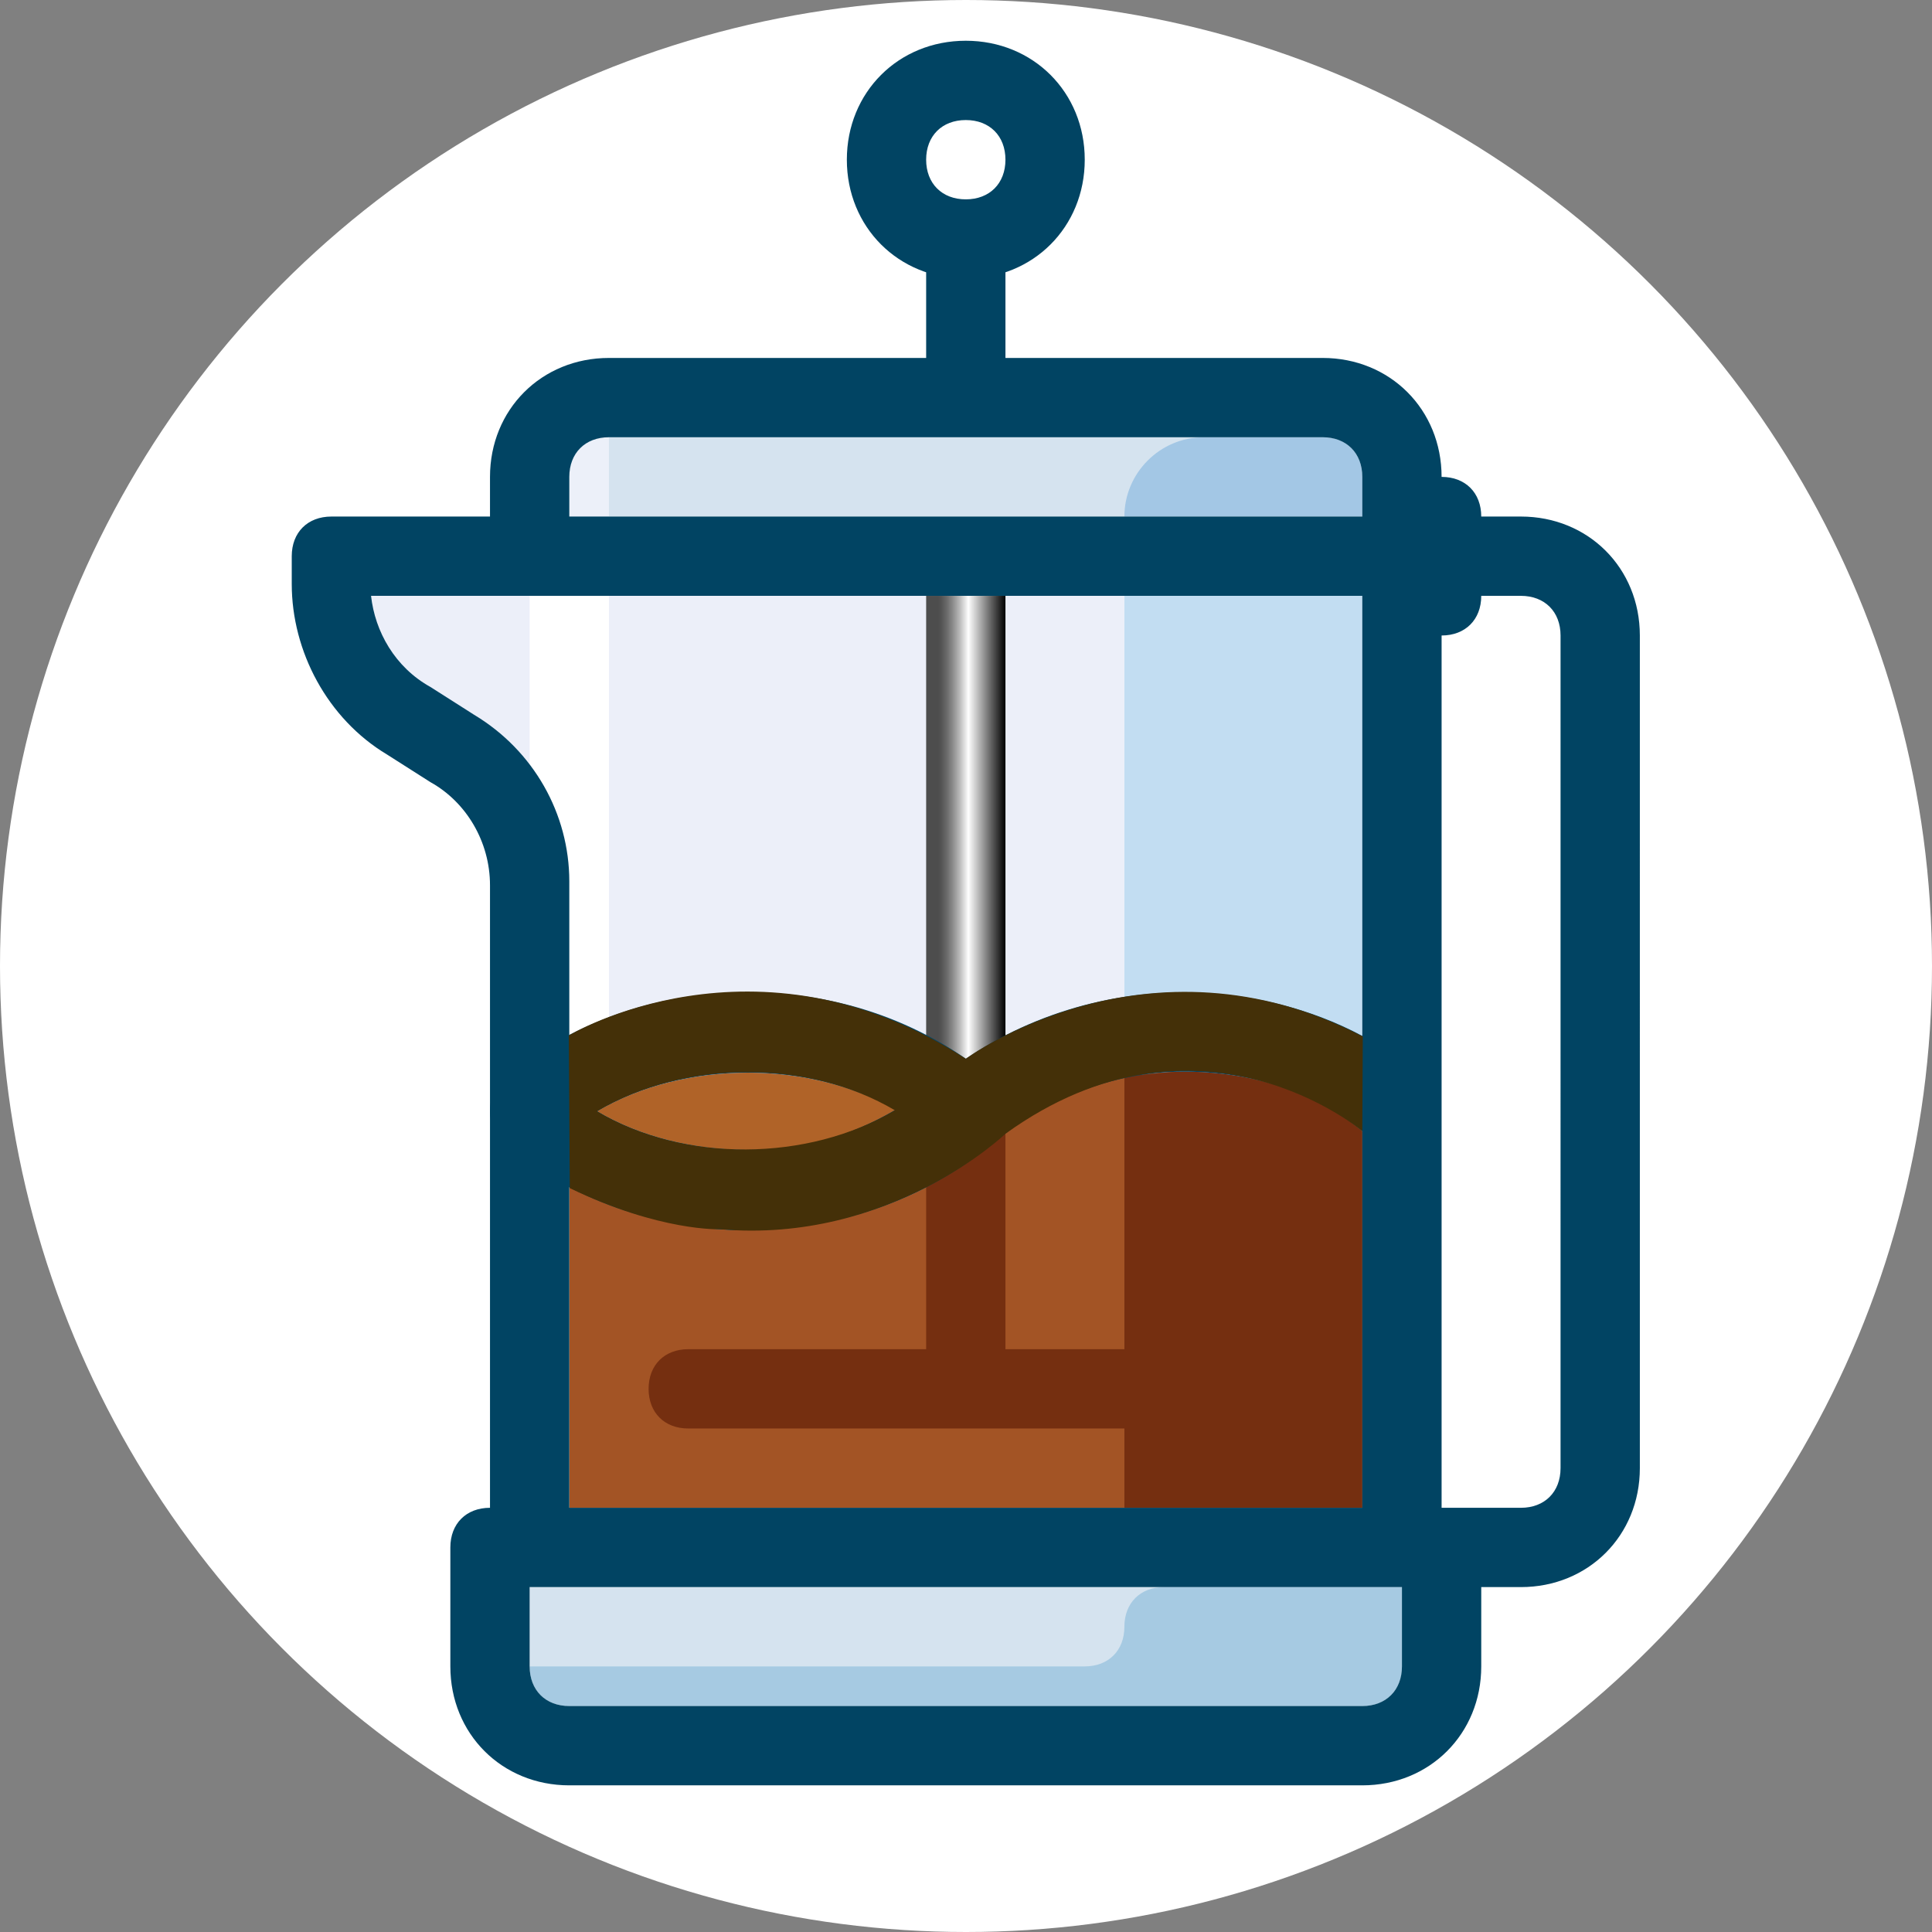 <?xml version="1.0" encoding="UTF-8" standalone="no"?>
<!-- Generator: Adobe Illustrator 16.0.0, SVG Export Plug-In . SVG Version: 6.00 Build 0)  -->

<svg
   version="1.1"
   id="coffee"
   x="0px"
   y="0px"
   width="220"
   height="220"
   viewBox="-25 0 220 220"
   enable-background="new 0 0 183 231"
   xml:space="preserve"
   sodipodi:docname="french_press.svg"
   inkscape:version="1.2.2 (b0a8486541, 2022-12-01)"
   xmlns:inkscape="http://www.inkscape.org/namespaces/inkscape"
   xmlns:sodipodi="http://sodipodi.sourceforge.net/DTD/sodipodi-0.dtd"
   xmlns:xlink="http://www.w3.org/1999/xlink"
   xmlns="http://www.w3.org/2000/svg"
   xmlns:svg="http://www.w3.org/2000/svg"
   xmlns:rdf="http://www.w3.org/1999/02/22-rdf-syntax-ns#"
   xmlns:cc="http://creativecommons.org/ns#"><rect x="-25" y="0" width="220" height="220" fill="#808080" stroke="none"/><defs
   id="defs2066" /><sodipodi:namedview
   id="namedview2064"
   pagecolor="#ffffff"
   bordercolor="#000000"
   borderopacity="0.25"
   inkscape:showpageshadow="2"
   inkscape:pageopacity="0.0"
   inkscape:pagecheckerboard="0"
   inkscape:deskcolor="#d1d1d1"
   showgrid="false"
   inkscape:zoom="4.4458874"
   inkscape:cx="31.264849"
   inkscape:cy="109.42697"
   inkscape:window-width="3368"
   inkscape:window-height="1376"
   inkscape:window-x="72"
   inkscape:window-y="27"
   inkscape:window-maximized="1"
   inkscape:current-layer="coffee" />
<circle
   style="fill:#ffffff;stroke-width:1.153;fill-opacity:1"
   id="path2123"
   cx="85"
   cy="110"
   r="110" /><g
   id="parts"
   transform="matrix(0.903,0,0,0.903,2.804,-0.778)">
	<defs
   id="defs2006">
		<rect
   id="SVGID_1_"
   x="-59"
   y="-34"
   width="300"
   height="300" />
	</defs>
	<clipPath
   id="SVGID_2_">
		<use
   xlink:href="#SVGID_1_"
   overflow="visible"
   id="use2008" />
	</clipPath>
	<path
   clip-path="url(#SVGID_2_)"
   fill="#eceff9"
   d="M 41,191 H 141 V 76 H 16 c 0.5,4.5 3,8.999 7,11.499 L 29,91 c 7.5,4.5 12,12.5 12,21.499 z"
   id="path2011" />
	<rect
   x="111"
   y="76"
   clip-path="url(#SVGID_2_)"
   fill="#c2ddf2"
   width="30"
   height="60"
   id="rect2013" />
	<path
   clip-path="url(#SVGID_2_)"
   fill="#ffffff"
   d="m 36,97.499 c 3,4.5 5,9.5 5,15 V 151 h 5 V 76 H 36 Z"
   id="path2015" />
	<path
   clip-path="url(#SVGID_2_)"
   fill="#014463"
   d="M 91,36 C 82.499,36 76,29.501 76,21 76,12.499 82.499,6 91,6 c 8.501,0 15,6.499 15,15 0,8.501 -6.499,15 -15,15 m 0,-20 c -3,0 -5,2 -5,5 0,3 2,5 5,5 2.998,0 5,-2 5,-5 0,-3 -2.002,-5 -5,-5"
   id="path2017" />
	<linearGradient
   id="SVGID_3_"
   gradientUnits="userSpaceOnUse"
   x1="86"
   y1="106"
   x2="96"
   y2="106">
		<stop
   offset="0.148"
   style="stop-color:#4D4D4D"
   id="stop2019" />
		<stop
   offset="0.191"
   style="stop-color:#545454"
   id="stop2021" />
		<stop
   offset="0.254"
   style="stop-color:#686868"
   id="stop2023" />
		<stop
   offset="0.329"
   style="stop-color:#888888"
   id="stop2025" />
		<stop
   offset="0.414"
   style="stop-color:#B5B5B5"
   id="stop2027" />
		<stop
   offset="0.507"
   style="stop-color:#EEEEEE"
   id="stop2029" />
		<stop
   offset="0.532"
   style="stop-color:#FFFFFF"
   id="stop2031" />
		<stop
   offset="1"
   style="stop-color:#000000"
   id="stop2033" />
	</linearGradient>
	<rect
   x="86"
   y="76"
   clip-path="url(#SVGID_2_)"
   fill="url(#SVGID_3_)"
   width="10"
   height="60"
   id="rect2036"
   style="fill:url(#SVGID_3_)" />
	<path
   clip-path="url(#SVGID_2_)"
   fill="#d5e3ef"
   d="m 141,61 c 0,-3 -2.002,-5 -5,-5 H 46 c -3,0 -5,2 -5,5 v 5 h 100 z"
   id="path2038" />
	<path
   clip-path="url(#SVGID_2_)"
   fill="#014463"
   d="m 91,51 c -3,0 -5,-2 -5,-5 V 31 c 0,-3 2,-5 5,-5 2.998,0 5,2 5,5 v 15 c 0,3 -2.002,5 -5,5"
   id="path2040" />
	<path
   clip-path="url(#SVGID_2_)"
   fill="#d5e3ef"
   d="M 146,201 H 36 v 10 c 0,2.998 2,5 5,5 h 100 c 2.998,0 5,-2.002 5,-5 z"
   id="path2042" />
	<path
   clip-path="url(#SVGID_2_)"
   fill="#a35425"
   d="M 41,150.502 V 191 h 100 v -47.5 c -6.001,-5 -13.999,-7.5 -22.5,-7.5 -8.999,0 -17.5,2.998 -23.999,8.999 C 86,152.001 74.999,156 63.5,156 c -8,0 -16.001,-2.002 -22.5,-5.498"
   id="path2044" />
	<path
   clip-path="url(#SVGID_2_)"
   fill="#b06328"
   d="m 44.501,141 c 11.001,6.499 27,6.499 38,0 -11.001,-6.499 -26.999,-6.499 -38,0"
   id="path2046" />
	<path
   clip-path="url(#SVGID_2_)"
   fill="#014463"
   d="M 63.5,156 C 52.001,156 41,152.001 32.501,144.999 31.5,143.998 31,142.499 31,141 c 0,-1.499 0.5,-2.998 1.501,-3.999 C 41,129.999 51.5,126 63.5,126 c 12.002,0 22.5,3.999 31.001,11.001 1.001,1.001 1.499,2.5 1.499,3.999 0,1.499 -0.498,2.998 -1.499,3.999 C 86,152.001 75.001,156 63.5,156 M 44.501,141 c 11.001,6.499 27,6.499 38,0 -11.001,-6.499 -26.999,-6.499 -38,0"
   id="path2048" />
	<path
   clip-path="url(#SVGID_2_)"
   fill="#ecf0f9"
   d="m 46,66 h -5 v -5 c 0,-3 2,-5 5,-5 z"
   id="path2050" />
	<path
   clip-path="url(#SVGID_2_)"
   fill="#a3c7e5"
   d="m 111,66 h 30 v -5 c 0,-3 -2.002,-5 -5,-5 h -15 c -5.498,0 -10,4.5 -10,10"
   id="path2052" />
	<path
   clip-path="url(#SVGID_2_)"
   fill="#752f10"
   d="m 118.5,136 c -2.5,0 -5,0.498 -7.5,0.498 V 171 H 96 v -27.5 l -1.499,1.499 c -2.5,2.002 -5.5,3.999 -8.501,5.503 V 171 H 56 c -3,0 -5,2.002 -5,5 0,2.998 2,5 5,5 h 55 v 10 h 30 v -47.5 c -6.001,-5 -13.999,-7.5 -22.5,-7.5 z"
   id="path2054" />
	<path
   clip-path="url(#SVGID_2_)"
   fill="#a6cae2"
   d="m 116,201 c -2.998,0 -5,2.002 -5,5 0,2.998 -2.002,5 -5,5 H 56 36 c 0,2.998 2,5 5,5 h 75 25 c 2.998,0 5,-2.002 5,-5 v -10 z"
   id="path2056" />
	<path
   clip-path="url(#SVGID_2_)"
   fill="#014463"
   d="m 161,66 h -5 c 0,-3 -2.002,-5 -5,-5 0,-8.501 -6.499,-15 -15,-15 H 46 c -8.501,0 -15,6.499 -15,15 v 5 H 11 c -3,0 -5,2 -5,5 v 3.501 C 6,83 10.5,91.5 18,96 l 5.5,3.501 c 4.5,2.5 7.5,7.5 7.5,12.998 V 191 c -3,0 -5,2.002 -5,5 v 15 c 0,8.501 6.499,15 15,15 h 100 c 8.501,0 15,-6.499 15,-15 v -10 h 5 c 8.501,0 15,-6.499 15,-15 V 81 c 0,-8.501 -6.499,-15 -15,-15 M 41,61 c 0,-3 2,-5 5,-5 h 90 c 2.998,0 5,2 5,5 v 5 H 41 Z M 29,91 23.5,87.499 C 19,84.999 16.5,80.499 16,76 h 20 105 v 55.498 C 134.501,128.002 126.498,126 118.5,126 107.001,126 96,129.999 87.499,137.001 81,142.499 72.499,146 63.5,146 54.999,146 47.001,143.5 41,138.5 V 112.001 C 41,103.5 36.5,95.5 29,91 m 12,59.502 C 47.499,153.998 55.5,156 63.5,156 74.999,156 86,152.001 94.501,144.999 101,139.501 109.501,136 118.5,136 c 8.501,0 16.499,2.5 22.5,7.5 V 191 H 41 Z M 146,211 c 0,2.998 -2.002,5 -5,5 H 41 c -3,0 -5,-2.002 -5,-5 v -10 h 110 z m 20,-25 c 0,2.998 -2.002,5 -5,5 H 151 V 81 c 2.998,0 5,-2 5,-5 h 5 c 2.998,0 5,2 5,5 z"
   id="path2058" />
	<path
   clip-path="url(#SVGID_2_)"
   fill="#443008"
   d="M 91,134.375 C 64.5,117.208 40.937,131.437 40.937,131.437 l 0.125,19.25 c 11.375,5.5 18.938,5.188 18.938,5.188 21.5,1.875 36,-12.041 36,-12.041 24.5,-17.667 45,-0.334 45,-0.334 l 0.063,-11.938 C 113.875,117.438 91,134.375 91,134.375 Z M 44.501,141 c 11.001,-6.499 26.561,-6.624 37.562,-0.125 -11.001,6.499 -26.561,6.624 -37.562,0.125 z"
   id="path2060" />
</g>
</svg>
